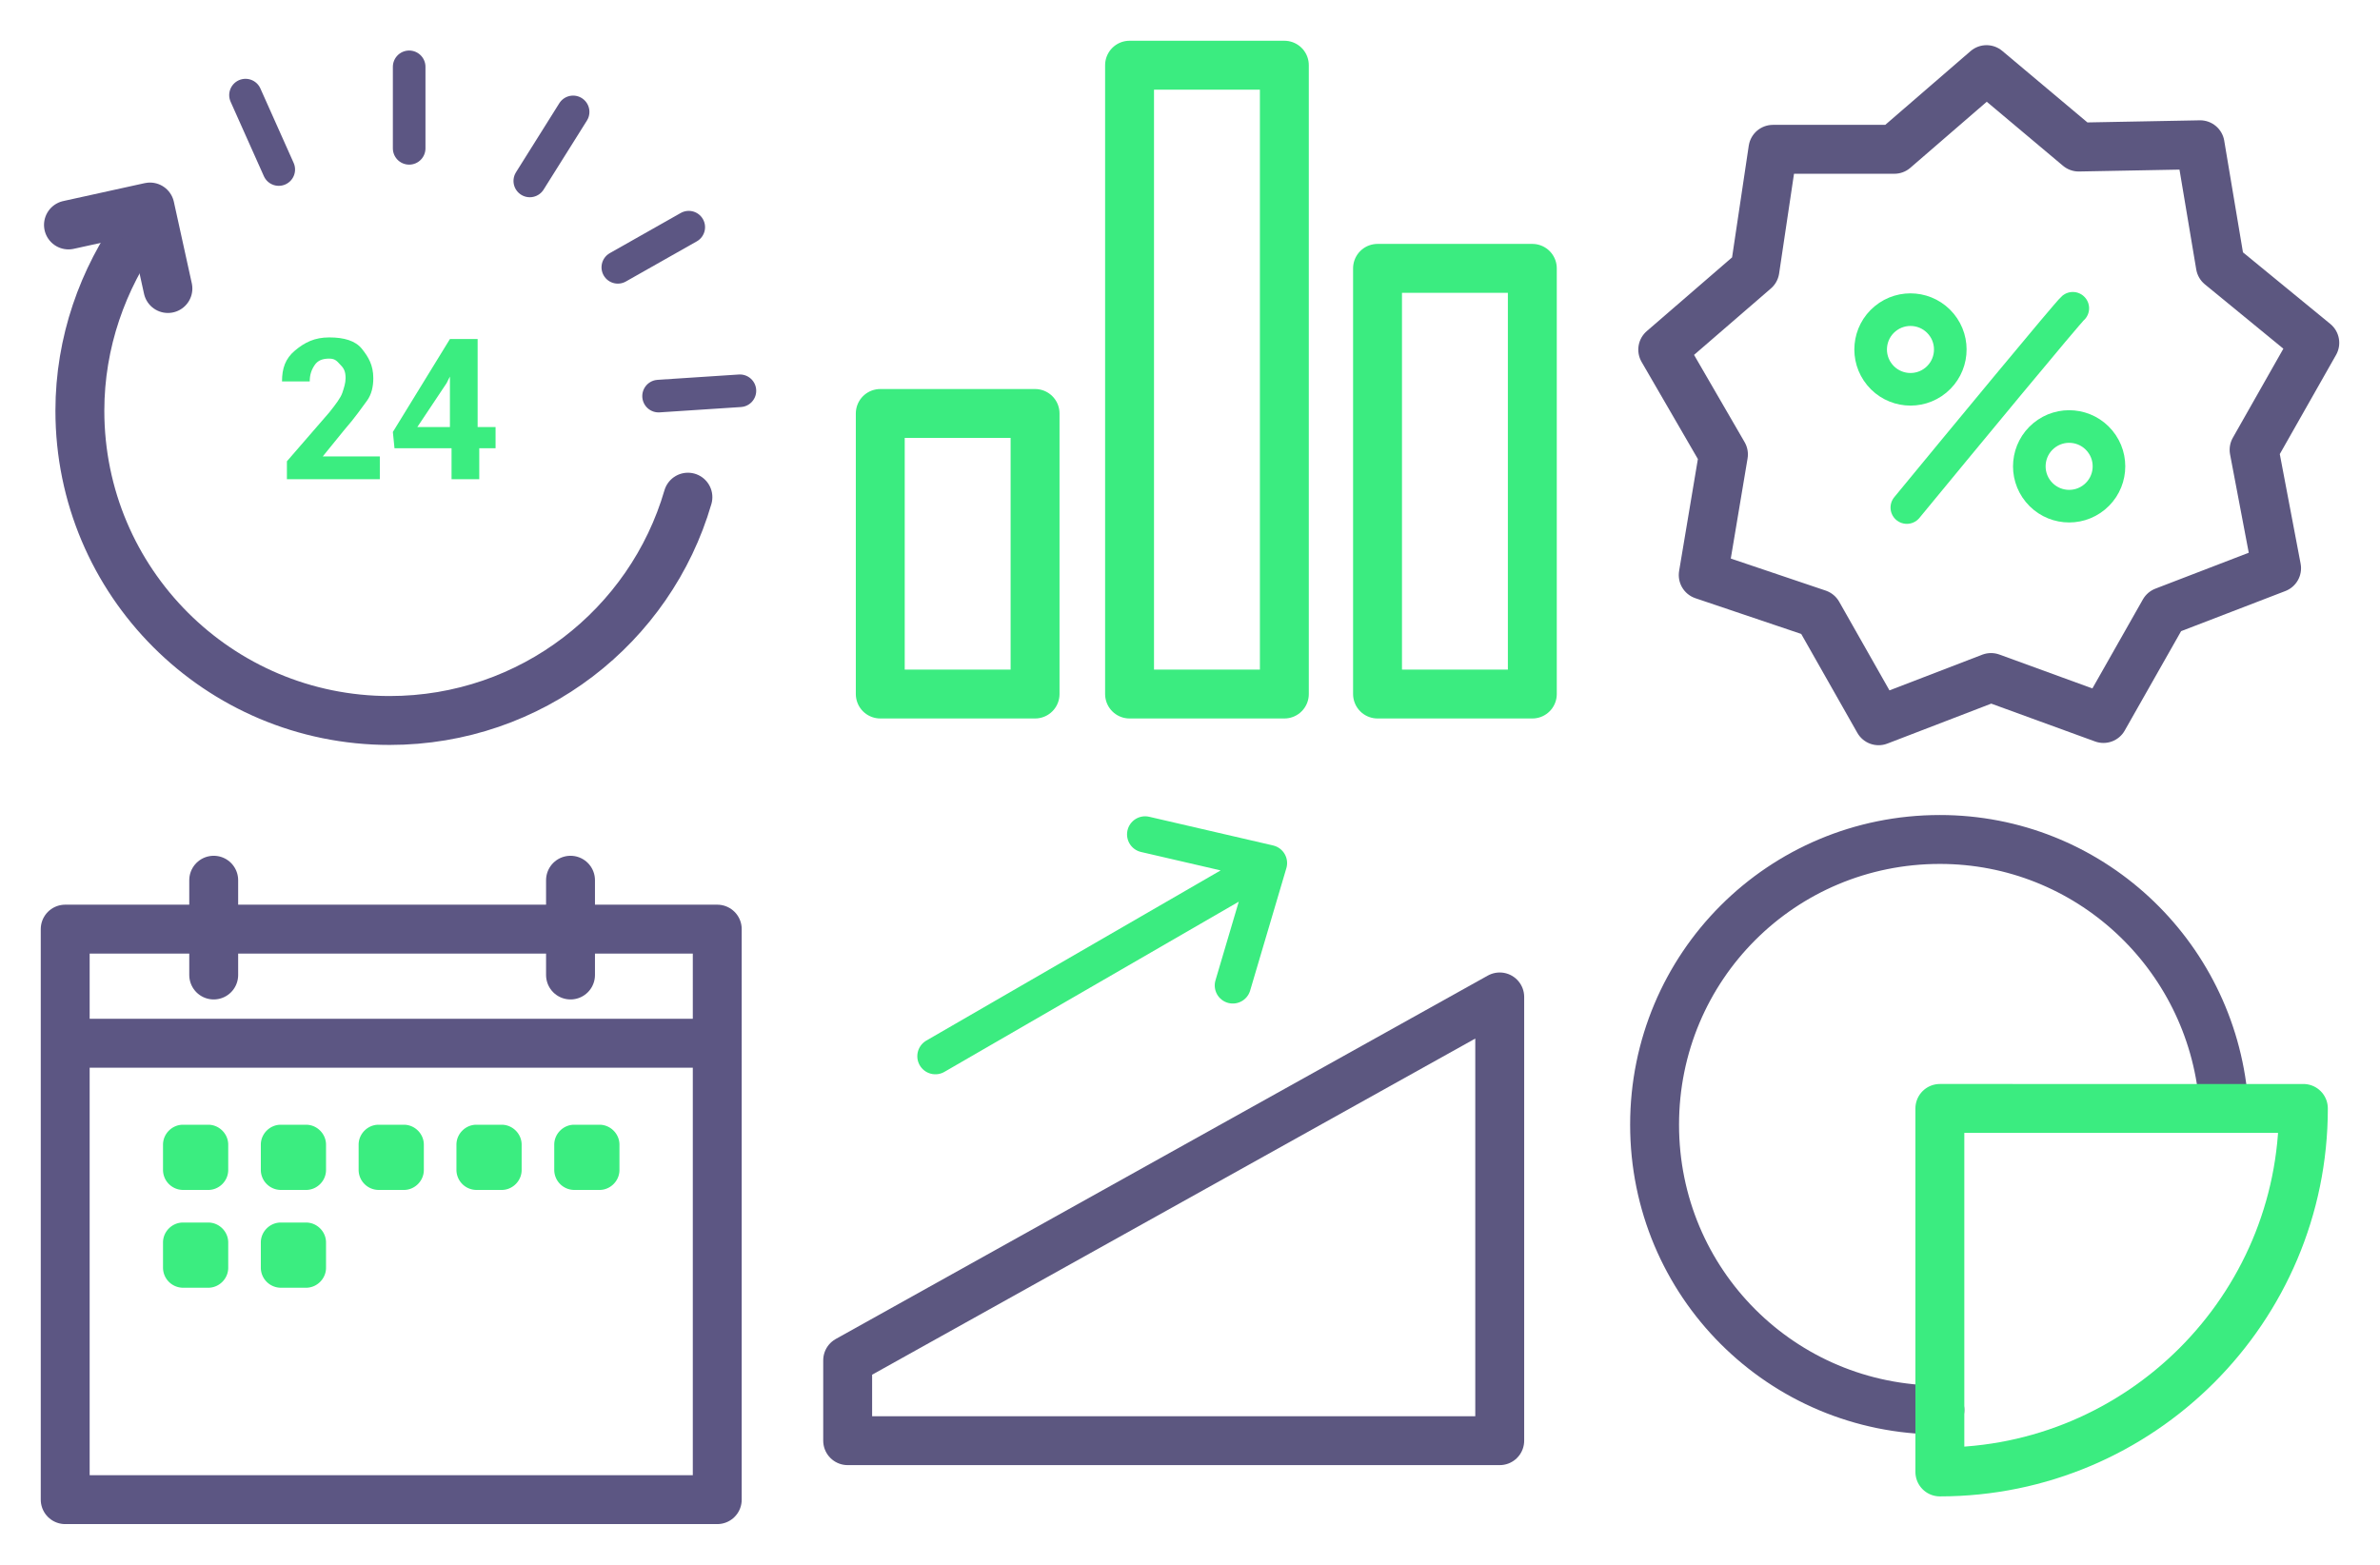 <?xml version="1.0" encoding="utf-8"?><svg width="146" height="96" viewBox="0 0 146 96" xmlns="http://www.w3.org/2000/svg" xmlns:xlink="http://www.w3.org/1999/xlink"><svg width="50" height="48" fill="none" viewBox="-2 -2 50 48" id="24h" xmlns="http://www.w3.org/2000/svg"><path d="M6.6 11.9C4.3 15.1 2.9 19 2.9 23.2c0 10.5 8.5 19 19 19 8.7 0 16-5.8 18.3-13.7" stroke="#5C5683" stroke-width="3" stroke-miterlimit="10" stroke-linecap="round" stroke-linejoin="round"/><path d="M2.2 11.8l5-1.1 1.1 5" stroke="#5C5683" stroke-width="3" stroke-miterlimit="10" stroke-linecap="round" stroke-linejoin="round"/><path d="M21.3 27.4h-5.7v-1.1l2.6-3c.4-.5.7-.9.8-1.2.1-.3.2-.6.2-.9 0-.4-.1-.6-.3-.8-.2-.2-.3-.4-.7-.4-.4 0-.7.1-.9.4-.2.3-.3.6-.3 1h-1.7c0-.8.2-1.4.8-1.9.6-.5 1.2-.8 2.1-.8.9 0 1.6.2 2 .7.4.5.7 1 .7 1.8 0 .5-.1 1-.4 1.4-.3.4-.7 1-1.4 1.8L17.8 26h3.5v1.4zM27.4 24.2h1v1.3h-1v1.9h-1.7v-1.9h-3.5l-.1-1 3.5-5.7h1.7v5.4h.1zm-3.8 0h2v-3.1l-.2.4-1.8 2.7z" fill="#3BED80"/><path d="M38.4 22.3l6.1-.4M35.9 14.4l5.3-3M30.5 9.1L33.7 4M23.1 7.1V1M15.1 8.4L13 3.7" stroke="#5C5683" stroke-width="2" stroke-miterlimit="10" stroke-linecap="round" stroke-linejoin="round" stroke-dasharray="5 5"/></svg><svg width="48" height="47" fill="none" viewBox="-2 -2 48 47" id="24h-volume" x="50" xmlns="http://www.w3.org/2000/svg"><path d="M26.788 2h-9.496v38.577h9.496V2zM42 14.463h-9.496v26.114H42V14.464zM11.496 23.366H2v17.211h9.496V23.366z" stroke="#3BEC80" stroke-width="3" stroke-miterlimit="10" stroke-linecap="round" stroke-linejoin="round"/></svg><svg width="48" height="48" fill="none" viewBox="-2 -2 48 48" id="7d" y="48" xmlns="http://www.w3.org/2000/svg"><g clip-path="url(#cclip0)"><path d="M42 7H2v35h40V7zM2 14h40M11.11 4v5.814M32.998 4v5.814" stroke="#5C5683" stroke-width="3" stroke-miterlimit="10" stroke-linecap="round" stroke-linejoin="round"/><path d="M15.222 25h1.556c.666 0 1.222.556 1.222 1.222v1.556c0 .666-.556 1.222-1.222 1.222h-1.556A1.233 1.233 0 0114 27.778v-1.556c0-.666.556-1.222 1.222-1.222zM15.222 19h1.556c.666 0 1.222.556 1.222 1.222v1.556c0 .666-.556 1.222-1.222 1.222h-1.556A1.233 1.233 0 0114 21.778v-1.556c0-.666.556-1.222 1.222-1.222zM9.222 25h1.556c.666 0 1.222.556 1.222 1.222v1.556c0 .666-.556 1.222-1.222 1.222H9.222A1.233 1.233 0 018 27.778v-1.556C8 25.556 8.556 25 9.222 25zM9.222 19h1.556c.666 0 1.222.556 1.222 1.222v1.556c0 .666-.556 1.222-1.222 1.222H9.222A1.233 1.233 0 018 21.778v-1.556C8 19.556 8.556 19 9.222 19zM27.222 19h1.556c.666 0 1.222.556 1.222 1.222v1.556c0 .666-.556 1.222-1.222 1.222h-1.556A1.233 1.233 0 0126 21.778v-1.556c0-.666.556-1.222 1.222-1.222zM33.222 19h1.556c.666 0 1.222.556 1.222 1.222v1.556c0 .666-.556 1.222-1.222 1.222h-1.556A1.233 1.233 0 0132 21.778v-1.556c0-.666.556-1.222 1.222-1.222zM21.222 19h1.556c.666 0 1.222.556 1.222 1.222v1.556c0 .666-.556 1.222-1.222 1.222h-1.556A1.233 1.233 0 0120 21.778v-1.556c0-.666.556-1.222 1.222-1.222z" fill="#3BED80"/></g><defs><clipPath id="cclip0"><path fill="#fff" transform="rotate(-180 22 22)" d="M0 0h44v44H0z"/></clipPath></defs></svg><svg width="47" height="46" fill="none" viewBox="-2 -2 47 46" id="coin-supply" x="98" y="48" xmlns="http://www.w3.org/2000/svg"><path d="M36.4 17.5c-.8-9-8.3-16-17.4-16C9.3 1.5 1.5 9.3 1.5 19S9.3 36.5 19 36.5" stroke="#5C5780" stroke-width="3" stroke-miterlimit="10" stroke-linecap="round" stroke-linejoin="round"/><path d="M19 40.3c12.3 0 22.3-10 22.3-22.3H19v22.3z" stroke="#3BEC80" stroke-width="3" stroke-miterlimit="10" stroke-linecap="round" stroke-linejoin="round"/></svg><svg width="48" height="44" fill="none" viewBox="-2 -2 48 44" id="market-cap" x="48" y="48" xmlns="http://www.w3.org/2000/svg"><path d="M7.38 14.797L27.263 3.3M20.246 1.187l7.602 1.76-2.222 7.509" stroke="#3BEC80" stroke-width="2.217" stroke-miterlimit="10" stroke-linecap="round" stroke-linejoin="round"/><path d="M42 38.382H2v-4.928L42 11.16v27.222z" stroke="#5C5780" stroke-width="3" stroke-miterlimit="10" stroke-linecap="round" stroke-linejoin="round"/></svg><svg width="48" height="48" fill="none" viewBox="-2 -2 48 48" id="price" x="98" xmlns="http://www.w3.org/2000/svg"><circle cx="17.197" cy="19.44" r="2.443" transform="rotate(-39.594 17.197 19.44)" stroke="#3BEE81" stroke-width="2"/><circle cx="26.931" cy="26.609" r="2.443" transform="rotate(-39.594 26.931 26.609)" stroke="#3BEE81" stroke-width="2"/><path d="M27.155 16.912c-.302.249-6.913 8.254-10.181 12.225" stroke="#3BEE81" stroke-width="2" stroke-linecap="round" stroke-linejoin="round"/><path d="M34.965 6.88l1.242 7.403L42 19.032l-3.724 6.564 1.38 7.263-6.897 2.654-3.724 6.565-6.897-2.514-6.897 2.653-3.724-6.564-7.034-2.375 1.241-7.402L2 19.45l5.655-4.889L8.76 7.16h7.448l5.655-4.889 5.655 4.75 7.448-.14z" stroke="#5C5780" stroke-width="3" stroke-miterlimit="10" stroke-linecap="round" stroke-linejoin="round"/></svg></svg>